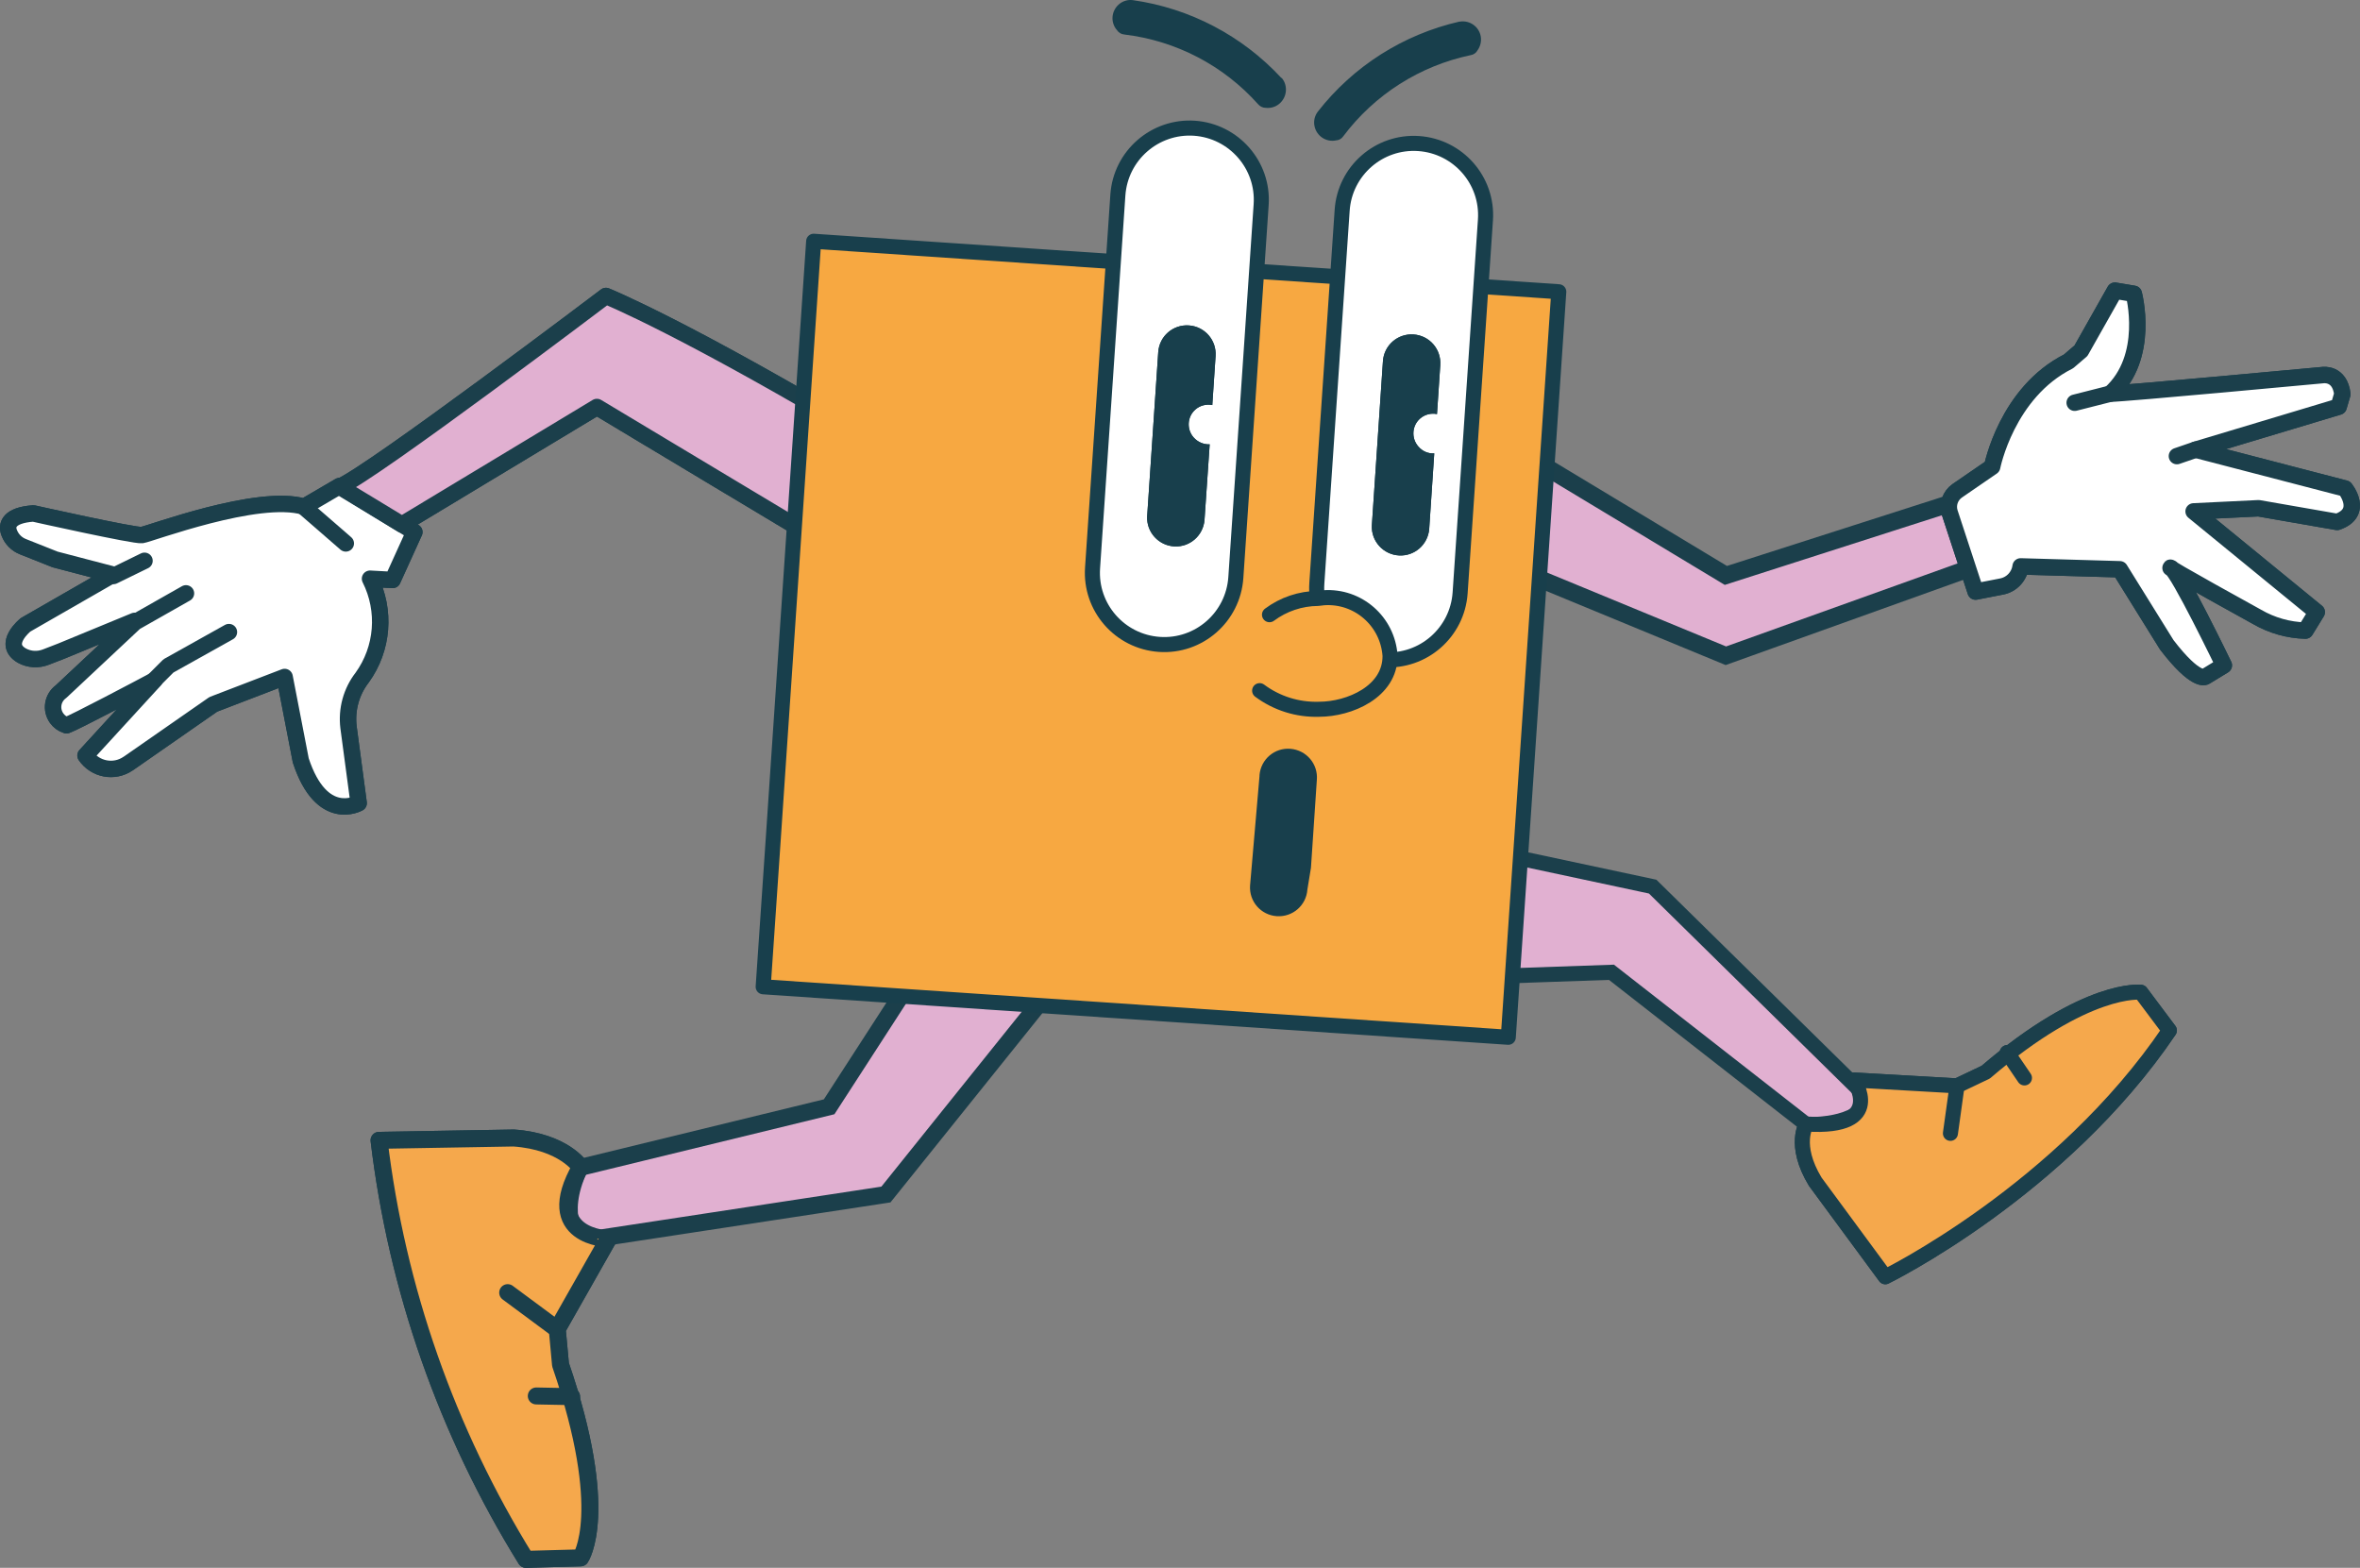 <?xml version="1.0" encoding="utf-8"?>
<!-- Generator: Adobe Illustrator 24.1.2, SVG Export Plug-In . SVG Version: 6.00 Build 0)  -->
<svg version="1.1" id="Tastaturbo_turid_" xmlns="http://www.w3.org/2000/svg" xmlns:xlink="http://www.w3.org/1999/xlink" x="0px"
	 y="0px" viewBox="0 0 172.46 114.57" style="enable-background:new 0 0 172.46 114.57;" xml:space="preserve">
<rect x="0" y="0" width="172.46" height="114.57" fill="#808080" stroke="none"/>
<style type="text/css">
	.st0{fill:#F5A84C;stroke:#1B3F4B;stroke-width:1.1;stroke-linecap:round;stroke-linejoin:round;}
	.st1{fill:none;stroke:#1B3F4B;stroke-width:1.1;stroke-linecap:round;stroke-linejoin:round;}
	.st2{fill:#E1B0D1;stroke:#1B3F4B;stroke-width:1.1;stroke-miterlimit:10;}
	.st3{fill:#F5A84C;stroke:#1B3F4B;stroke-width:1.24;stroke-linecap:round;stroke-linejoin:round;}
	.st4{fill:none;stroke:#1B3F4B;stroke-width:1.24;stroke-linecap:round;stroke-linejoin:round;}
	.st5{fill:#E1B0D1;stroke:#1B3F4B;stroke-width:1.24;stroke-miterlimit:10;}
	.st6{fill:#E1B0D1;stroke:#1B3F4B;stroke-width:1.27;stroke-miterlimit:10;}
	.st7{fill:#FFFFFF;stroke:#1B3F4B;stroke-width:1.2;stroke-linecap:round;stroke-linejoin:round;}
	.st8{fill:none;stroke:#1B3F4B;stroke-width:1.2;stroke-linecap:round;stroke-linejoin:round;}
	.st9{fill:#E1B0D1;stroke:#1B3F4B;stroke-width:1.2;stroke-linecap:round;stroke-linejoin:round;}
	.st10{fill:#F7A841;stroke:#183F4C;stroke-width:1.1;stroke-linecap:round;stroke-linejoin:round;}
	.st11{fill:#FFFFFF;stroke:#183F4C;stroke-width:1.1;stroke-linecap:round;stroke-linejoin:round;}
	.st12{fill:#183F4C;}
</style>
<path class="st0" d="M132.01,82.14c0,0-1,1.5,0.64,4.21l5.12,6.95c0,0,12.84-6.28,20.76-18l-2.09-2.79c0,0-3.95-0.49-11.33,5.84
	l-2.1,1l-7.54-0.43C135.47,78.92,137.89,82.51,132.01,82.14z"/>
<line class="st1" x1="143.01" y1="79.36" x2="142.53" y2="82.82"/>
<line class="st1" x1="146.68" y1="76.92" x2="147.94" y2="78.77"/>
<path class="st2" d="M102.04,60.79l18.73,4l15.86,15.6c0,0-0.58,1.82-4.62,1.79l-14.25-11.13l-20.23,0.7L102.04,60.79z"/>
<path class="st0" d="M132.01,82.14c0,0-1,1.5,0.64,4.21l5.12,6.95c0,0,12.84-6.28,20.76-18l-2.09-2.79c0,0-3.95-0.49-11.33,5.84
	l-2.1,1l-7.54-0.43C135.47,78.92,137.89,82.51,132.01,82.14z"/>
<line class="st1" x1="143.01" y1="79.36" x2="142.53" y2="82.82"/>
<line class="st1" x1="146.68" y1="76.92" x2="147.94" y2="78.77"/>
<path class="st3" d="M42.42,85.29c0,0-1.21-1.87-4.88-2.13l-9.84,0.17c1.3,10.87,4.97,21.32,10.73,30.62l4-0.11
	c0,0,2.25-3.29-1.47-14.12l-0.24-2.6l3.74-6.59C44.46,90.53,39.47,90.42,42.42,85.29z"/>
<line class="st4" x1="40.69" y1="97.12" x2="37.1" y2="94.46"/>
<line class="st4" x1="41.77" y1="102.06" x2="39.19" y2="102.01"/>
<path class="st5" d="M79.92,68.38L64.74,87.29L42.37,90.7c0,0-1.73-1.7,0-5.38l18.22-4.44l13.09-20.23L79.92,68.38z"/>
<path class="st3" d="M42.42,85.29c0,0-1.21-1.87-4.88-2.13l-9.84,0.17c1.3,10.87,4.97,21.32,10.73,30.62l4-0.11
	c0,0,2.25-3.29-1.47-14.12l-0.24-2.6l3.74-6.59C44.46,90.53,39.47,90.42,42.42,85.29z"/>
<line class="st4" x1="40.69" y1="97.12" x2="37.1" y2="94.46"/>
<line class="st4" x1="41.77" y1="102.06" x2="39.19" y2="102.01"/>
<polygon class="st6" points="126.12,47.92 103.03,38.39 109.18,31.84 126.12,42.05 144.36,36.2 145.69,40.9 "/>
<path class="st7" d="M13.59,43.36l-3.72,2.11l-5.41,5.07c-0.62,0.45-0.77,1.31-0.32,1.94c0.18,0.25,0.43,0.43,0.72,0.52
	c0.59-0.2,5.47-2.78,6.44-3.3l-5.05,5.51l0,0c0.7,1.02,2.09,1.29,3.11,0.59c0.01,0,0.01-0.01,0.02-0.01l6.21-4.32l5.21-2l1.18,6.1
	c1.53,4.65,4.23,3.12,4.23,3.12l-0.74-5.54c-0.16-1.3,0.2-2.61,1-3.64c1.52-2.11,1.74-4.89,0.57-7.22l1.65,0.09l1.59-3.5l-5.47-3.36
	l-2.58,1.51c-3.39-1-11.31,2-11.86,2.07s-7.93-1.58-7.93-1.58c-1.79,0.13-2,0.84-1.76,1.43c0.18,0.46,0.54,0.82,1,1l2.34,0.93
	l4.24,1.11l-6.39,3.67c0,0-1.75,1.4-0.27,2.25c0.55,0.3,1.19,0.33,1.77,0.1l1.11-0.43l5.36-2.21"/>
<polyline class="st8" points="16.73,46.19 12.31,48.66 9.79,51.18 "/>
<path class="st9" d="M24.82,35.57c2.37-1,19.46-13.94,19.46-13.94s5.82,2.33,20.1,10.89l-0.76,9.22l-20-12l-14.25,8.59L24.82,35.57z
	"/>
<line class="st8" x1="10.56" y1="40.98" x2="8.29" y2="42.09"/>
<line class="st8" x1="22.24" y1="37.08" x2="25.27" y2="39.71"/>
<path class="st7" d="M13.59,43.36l-3.72,2.11l-5.41,5.07c-0.62,0.45-0.77,1.31-0.32,1.94c0.18,0.25,0.43,0.43,0.72,0.52
	c0.59-0.2,5.47-2.78,6.44-3.3l-5.05,5.51l0,0c0.7,1.02,2.09,1.29,3.11,0.59c0.01,0,0.01-0.01,0.02-0.01l6.21-4.32l5.21-2l1.18,6.1
	c1.53,4.65,4.23,3.12,4.23,3.12l-0.74-5.54c-0.16-1.3,0.2-2.61,1-3.64c1.52-2.11,1.74-4.89,0.57-7.22l1.65,0.09l1.59-3.5l-5.47-3.36
	l-2.58,1.51c-3.39-1-11.31,2-11.86,2.07s-7.93-1.58-7.93-1.58c-1.79,0.13-2,0.84-1.76,1.43c0.18,0.46,0.54,0.82,1,1l2.34,0.93
	l4.24,1.11l-6.39,3.67c0,0-1.75,1.4-0.27,2.25c0.55,0.3,1.19,0.33,1.77,0.1l1.11-0.43l5.36-2.21"/>
<polyline class="st8" points="16.73,46.19 12.31,48.66 9.79,51.18 "/>
<path class="st9" d="M24.82,35.57c2.37-1,19.46-13.94,19.46-13.94s5.82,2.33,20.1,10.89l-0.76,9.22l-20-12l-14.25,8.59L24.82,35.57z
	"/>
<line class="st8" x1="10.56" y1="40.98" x2="8.29" y2="42.09"/>
<line class="st8" x1="22.24" y1="37.08" x2="25.27" y2="39.71"/>
<polygon class="st10" points="112.15,47.31 113.91,21.32 59.46,17.63 57.95,39.95 56.87,55.91 56.51,61.26 55.77,72.11 110.22,75.8 
	111.45,57.65 "/>
<path class="st11" d="M87.28,9.37L87.28,9.37c2.89,0.2,5.08,2.7,4.88,5.59l-1.85,27.25c-0.2,2.89-2.7,5.08-5.59,4.88l0,0
	c-2.89-0.2-5.08-2.7-4.88-5.59l1.85-27.25C81.89,11.36,84.39,9.18,87.28,9.37z"/>
<path class="st12" d="M87.22,31.96c-0.52-0.6-0.46-1.51,0.13-2.03c0.34-0.3,0.8-0.42,1.24-0.33l0.24-3.58
	c0.08-1.16-0.79-2.16-1.95-2.24c-1.16-0.08-2.16,0.79-2.24,1.95l-0.81,12c-0.06,1.16,0.84,2.14,1.99,2.2
	c1.13,0.06,2.1-0.79,2.2-1.92l0.38-5.54C87.95,32.49,87.52,32.3,87.22,31.96z"/>
<path class="st11" d="M103.67,10.49L103.67,10.49c2.89,0.2,5.08,2.7,4.88,5.59l-1.85,27.25c-0.2,2.89-2.7,5.08-5.59,4.88l0,0
	c-2.89-0.2-5.08-2.7-4.88-5.59l1.85-27.25C98.27,12.48,100.78,10.29,103.67,10.49z"/>
<path class="st12" d="M103.64,32.62c-0.52-0.6-0.46-1.51,0.13-2.03c0.34-0.3,0.8-0.42,1.24-0.33l0.24-3.58
	c0.08-1.16-0.79-2.16-1.95-2.24c-1.16-0.08-2.16,0.79-2.24,1.95l0,0l-0.81,12c-0.06,1.16,0.84,2.14,1.99,2.2
	c1.13,0.06,2.1-0.79,2.2-1.92l0.37-5.54C104.36,33.16,103.93,32.97,103.64,32.62z"/>
<path class="st10" d="M92.05,50.47c1.25,0.93,2.78,1.41,4.34,1.36c2.22,0,5.21-1.28,5.19-3.91c-0.17-2.51-2.33-4.41-4.84-4.24
	c-0.14,0.01-0.29,0.03-0.43,0.05c-1.28,0.01-2.52,0.43-3.54,1.19"/>
<path class="st12" d="M87.22,31.96c-0.52-0.6-0.46-1.51,0.13-2.03c0.34-0.3,0.8-0.42,1.24-0.33l0.24-3.58
	c0.08-1.16-0.79-2.16-1.95-2.24c-1.16-0.08-2.16,0.79-2.24,1.95l-0.81,12c-0.06,1.16,0.84,2.14,1.99,2.2
	c1.13,0.06,2.1-0.79,2.2-1.92l0.38-5.54C87.95,32.49,87.52,32.3,87.22,31.96z"/>
<path class="st12" d="M95.99,60.58l0.24-3.59c0.1-1.16-0.76-2.17-1.92-2.27c-1.16-0.1-2.17,0.76-2.27,1.92c0,0.02,0,0.05,0,0.07
	l-0.69,8c-0.08,1.16,0.79,2.16,1.95,2.24c1.16,0.08,2.16-0.79,2.24-1.95l0.26-1.59L95.99,60.58z"/>
<path class="st12" d="M103.64,32.62c-0.52-0.6-0.46-1.51,0.13-2.03c0.34-0.3,0.8-0.42,1.24-0.33l0.24-3.58
	c0.08-1.16-0.79-2.16-1.95-2.24c-1.16-0.08-2.16,0.79-2.24,1.95l0,0l-0.81,12c-0.06,1.16,0.84,2.14,1.99,2.2
	c1.13,0.06,2.1-0.79,2.2-1.92l0.37-5.54C104.36,33.16,103.93,32.97,103.64,32.62z"/>
<path class="st12" d="M93.67,5.7c0.47,0.57,0.38,1.42-0.19,1.89c-0.28,0.23-0.63,0.33-0.99,0.29c-0.21,0-0.41-0.1-0.55-0.26
	c-2.53-2.84-6.01-4.65-9.79-5.1c-0.21-0.02-0.4-0.13-0.52-0.31c-0.49-0.55-0.43-1.39,0.12-1.88c0.28-0.25,0.66-0.37,1.03-0.32
	c4.17,0.59,8,2.6,10.86,5.69H93.67z"/>
<path class="st12" d="M106.68,1.58c0.72-0.12,1.41,0.37,1.53,1.09c0.06,0.35-0.03,0.72-0.24,1.01c-0.1,0.19-0.29,0.32-0.5,0.35
	c-3.72,0.78-7.03,2.89-9.31,5.93c-0.12,0.18-0.32,0.29-0.53,0.3c-0.72,0.15-1.42-0.32-1.57-1.04c-0.08-0.37,0.01-0.76,0.24-1.06
	c2.59-3.32,6.24-5.64,10.34-6.58H106.68z"/>
<path class="st7" d="M144.37,43.23l-1.89-5.76c-0.19-0.59,0.03-1.24,0.54-1.6l2.56-1.76c0,0,1.06-5.43,5.58-7.7l0.91-0.78l2.48-4.39
	l1.38,0.23c0,0,1.24,4.63-1.72,7.3c0.95,0,15.54-1.36,15.54-1.36s1.23-0.19,1.42,1.39l-0.27,0.92l-10.45,3.14l10.92,2.84
	c0,0,1.42,1.75-0.58,2.44l-5.74-1l-4.75,0.23l9,7.36l-0.83,1.35c-1.24-0.03-2.46-0.38-3.53-1c0,0-6.83-3.76-6.31-3.59
	s3.88,7.13,3.88,7.13l-1.36,0.83c0,0-0.67,0.46-2.81-2.33l-3.43-5.52l-7.25-0.21l0,0c-0.1,0.74-0.66,1.33-1.39,1.47L144.37,43.23z"
	/>
<line class="st8" x1="151.61" y1="29.43" x2="154.21" y2="28.77"/>
<line class="st8" x1="159.08" y1="33.33" x2="160.45" y2="32.86"/>
<path class="st7" d="M144.37,43.23l-1.89-5.76c-0.19-0.59,0.03-1.24,0.54-1.6l2.56-1.76c0,0,1.06-5.43,5.58-7.7l0.91-0.78l2.48-4.39
	l1.38,0.23c0,0,1.24,4.63-1.72,7.3c0.95,0,15.54-1.36,15.54-1.36s1.23-0.19,1.42,1.39l-0.27,0.92l-10.45,3.14l10.92,2.84
	c0,0,1.42,1.75-0.58,2.44l-5.74-1l-4.75,0.23l9,7.36l-0.83,1.35c-1.24-0.03-2.46-0.38-3.53-1c0,0-6.83-3.76-6.31-3.59
	s3.88,7.13,3.88,7.13l-1.36,0.83c0,0-0.67,0.46-2.81-2.33l-3.43-5.52l-7.25-0.21l0,0c-0.1,0.74-0.66,1.33-1.39,1.47L144.37,43.23z"
	/>
<line class="st8" x1="151.61" y1="29.43" x2="154.21" y2="28.77"/>
<line class="st8" x1="159.08" y1="33.33" x2="160.45" y2="32.86"/>
</svg>
